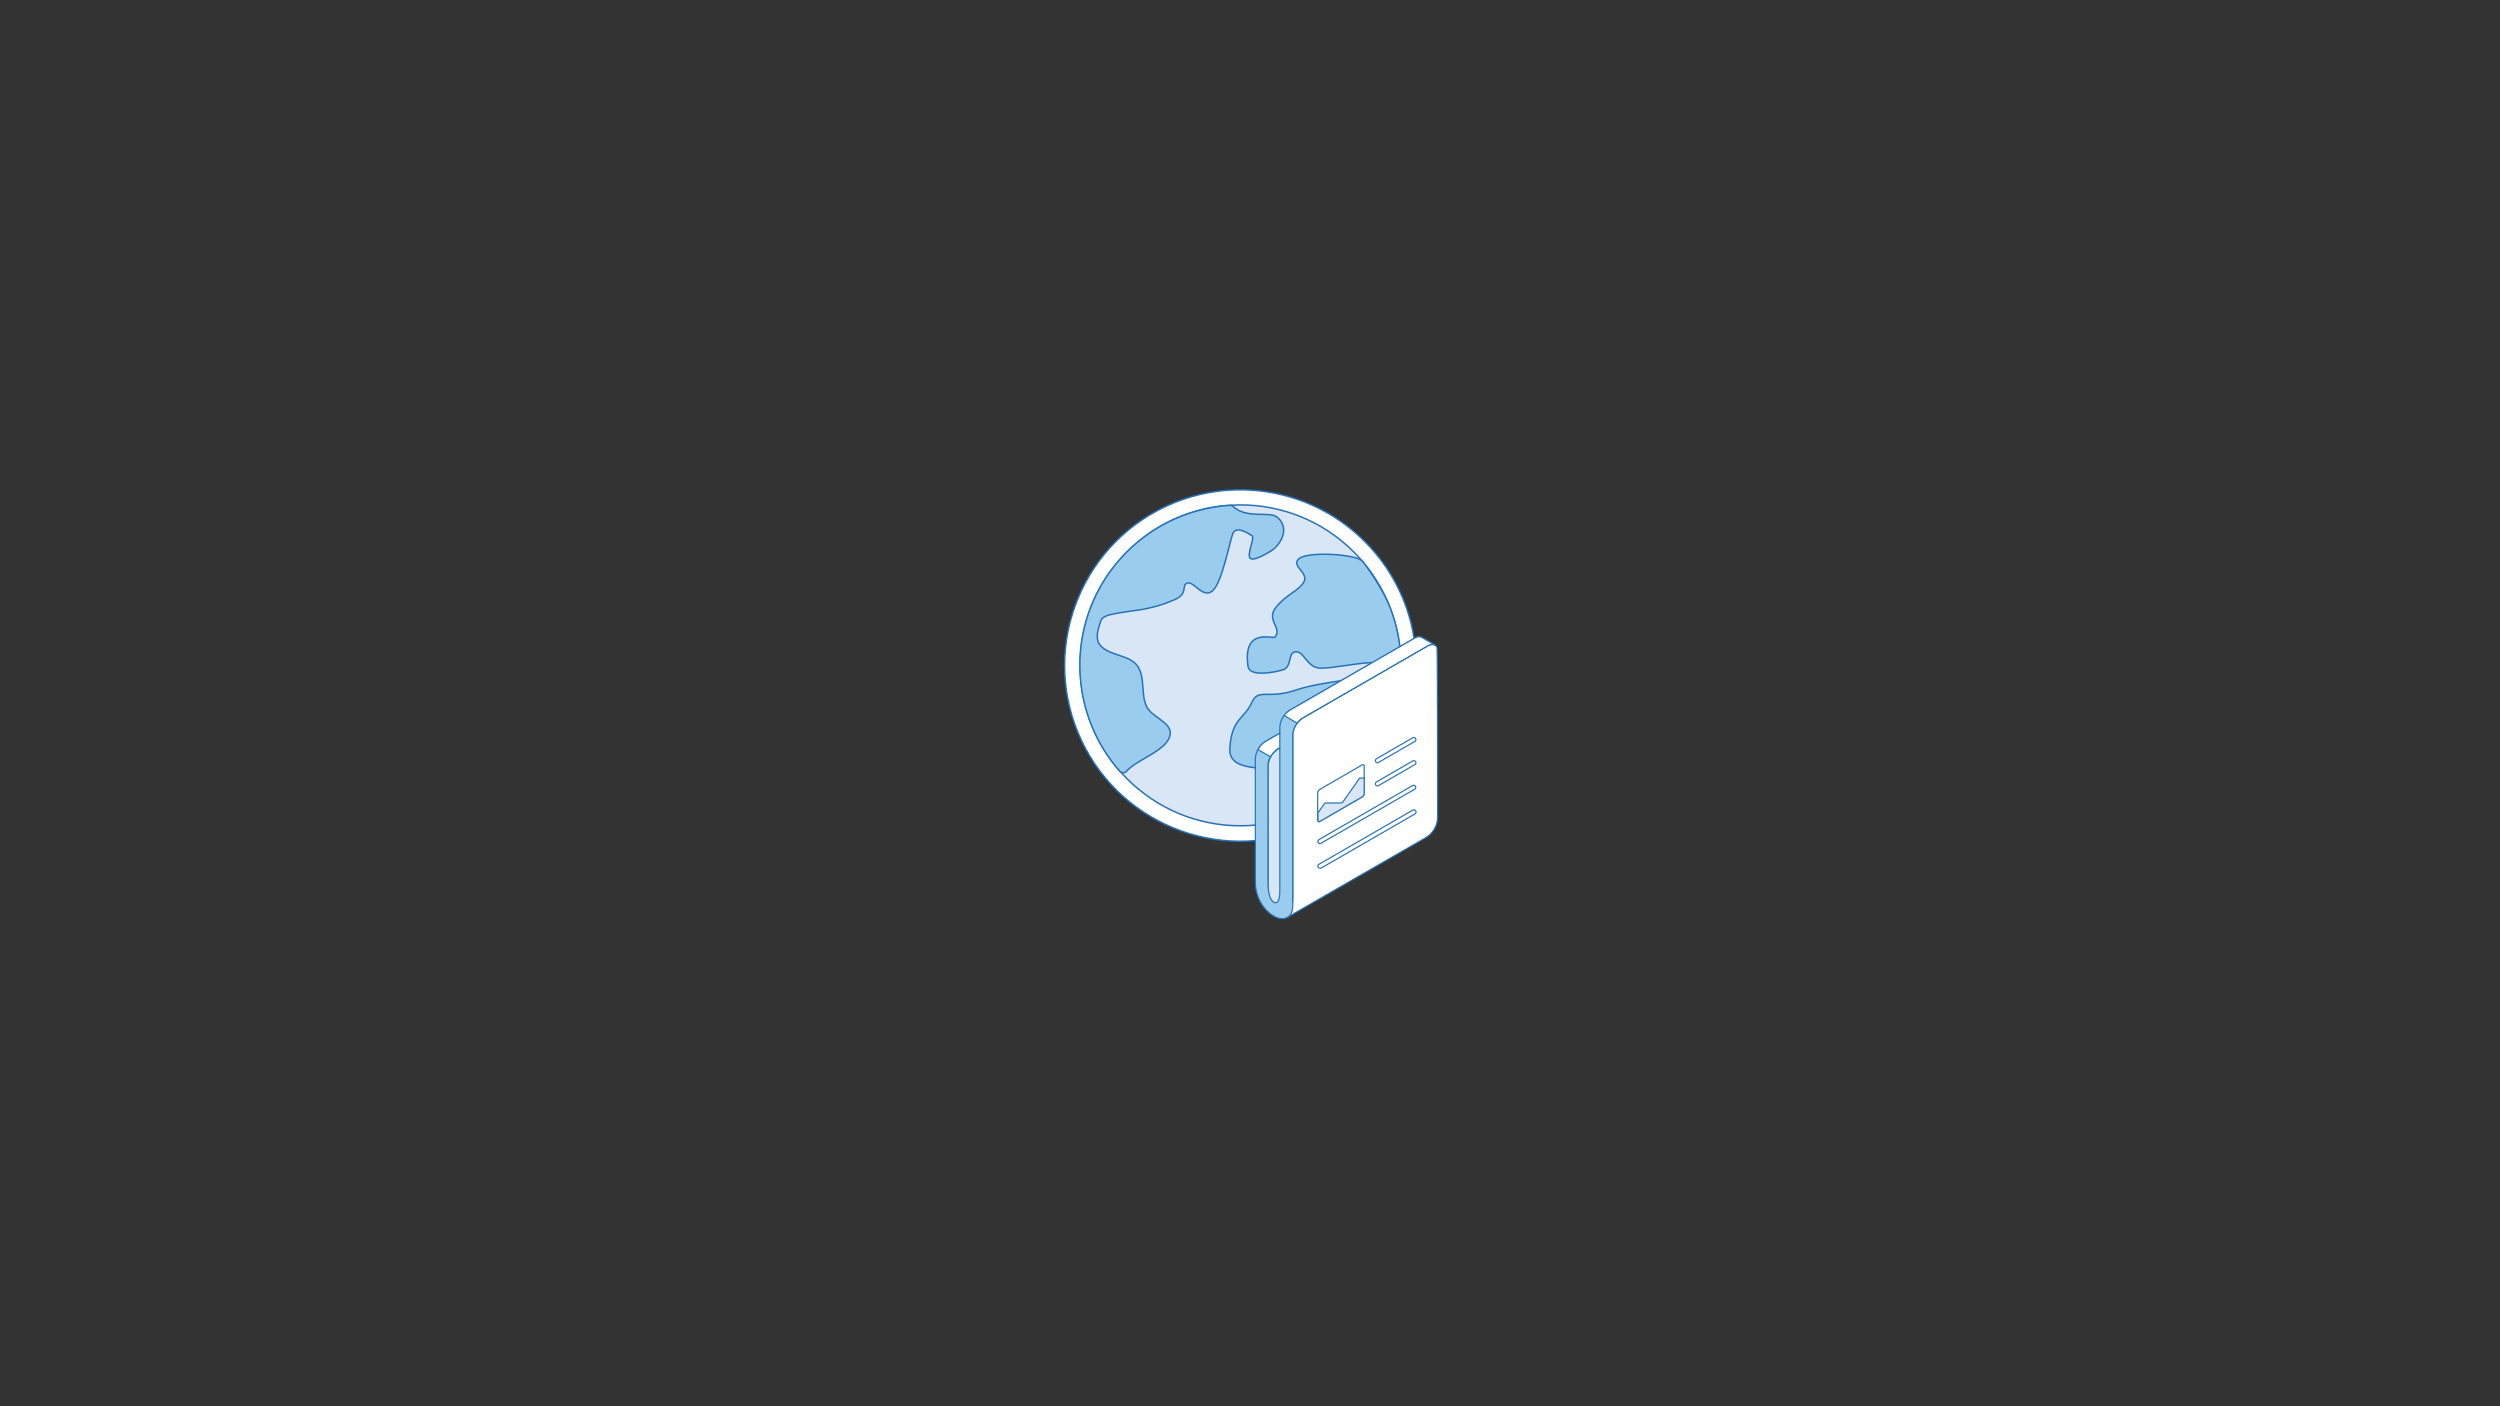 <?xml version="1.0" encoding="utf-8"?>
<!-- Generator: Adobe Illustrator 25.0.0, SVG Export Plug-In . SVG Version: 6.00 Build 0)  -->
<svg version="1.1" id="Layer_1" xmlns="http://www.w3.org/2000/svg" xmlns:xlink="http://www.w3.org/1999/xlink" x="0px" y="0px"
	 viewBox="0 0 1920 1080" style="enable-background:new 0 0 1920 1080;" xml:space="preserve">
<rect x="0" y="0" width="1920" height="1080" fill="#333333" stroke="none"/>
<style type="text/css">
	
		.st0{fill-rule:evenodd;clip-rule:evenodd;fill:#FFFFFF;stroke:#2572B8;stroke-width:1.15;stroke-linecap:round;stroke-linejoin:round;}
	.st1{fill:none;}
	
		.st2{fill-rule:evenodd;clip-rule:evenodd;fill:#D9E6F5;stroke:#2572B8;stroke-width:1.15;stroke-linecap:round;stroke-linejoin:round;}
	
		.st3{fill-rule:evenodd;clip-rule:evenodd;fill:#99CCED;stroke:#2572B8;stroke-width:1.15;stroke-linecap:round;stroke-linejoin:round;}
	
		.st4{fill-rule:evenodd;clip-rule:evenodd;fill:#D9E6F5;stroke:#2572B8;stroke-width:0.92;stroke-linecap:round;stroke-linejoin:round;}
	
		.st5{fill-rule:evenodd;clip-rule:evenodd;fill:#FFFFFF;stroke:#2572B8;stroke-width:0.92;stroke-linecap:round;stroke-linejoin:round;}
	
		.st6{fill-rule:evenodd;clip-rule:evenodd;fill:#99CCED;stroke:#2572B8;stroke-width:0.92;stroke-linecap:round;stroke-linejoin:round;}
</style>
<g id="Layer_2_1_">
	<g id="Layer_1-2">
		<path class="st0" d="M1048,415.7c-38.6-38.6-96.6-50.1-147-29.3c-68.9,28.5-101.6,107.5-73.1,176.3
			c28.5,68.9,107.5,101.6,176.3,73.1c50.5-20.9,83.4-70.1,83.4-124.8C1087.7,475.3,1073.4,440.9,1048,415.7L1048,415.7z"/>
		<path class="st1" d="M952.6,378.4c-73.2,0.1-132.5,59.5-132.4,132.7s59.5,132.5,132.7,132.4s132.5-59.5,132.4-132.7
			c0-17.3-3.4-34.4-10-50.4c-6.7-16.1-16.5-30.8-28.9-43.1l0,0c-12.3-12.4-26.9-22.2-43-28.9C987.3,381.8,970,378.4,952.6,378.4
			L952.6,378.4z M952.6,648.3c-18,0.1-35.8-3.5-52.5-10.4c-70-29.1-103.3-109.4-74.2-179.5c13.9-33.6,40.6-60.2,74.2-74.2
			c33.6-13.8,71.4-13.8,105,0c70,29.1,103.3,109.4,74.2,179.4c-13.9,33.6-40.6,60.3-74.2,74.2C988.5,644.8,970.6,648.3,952.6,648.3z
			"/>
		<path class="st2" d="M1039.7,423.9c-48-48.1-126-48.2-174.1-0.1c-23.2,23.1-36.2,54.5-36.1,87.3c0.1,68.1,55.3,123.2,123.3,123.1
			c16.1,0,32-3.2,46.9-9.3c15-6.2,28.5-15.3,40-26.8c11.5-11.4,20.6-25,26.7-39.9C1085.5,512.2,1075,459.2,1039.7,423.9z"/>
		<path class="st1" d="M952.6,390.2c-32.1-0.1-62.8,12.6-85.5,35.3c-22.7,22.7-35.4,53.5-35.4,85.5c0.1,48.9,29.5,93,74.7,111.7
			c29.7,12.1,62.9,12.1,92.5,0c45.2-18.7,74.6-62.8,74.6-111.7c0.1-15.8-3-31.6-9.1-46.2C1045.8,419.6,1001.6,390.1,952.6,390.2z
			 M952.6,636.5c-69.3-0.1-125.4-56.4-125.4-125.7c0.1-50.7,30.6-96.3,77.4-115.7c30.8-12.6,65.2-12.6,96,0
			c15.2,6.3,29.1,15.6,40.7,27.3l0,0c23.6,23.5,36.8,55.4,36.7,88.7c0.1,69.2-56,125.4-125.2,125.4
			C952.7,636.5,952.7,636.5,952.6,636.5z"/>
		<path class="st3" d="M1046.3,431c4.5,5.2,15.8,22,20.7,34.1c6.1,15,9.1,31.1,8.9,47.3c-0.2,16.2-3.5,32.2-9.8,47.1
			c-12.9,30-37.2,53.7-67.5,66c-6,2.4,11.2-18,0.5-29.3c-10.7-11.3-55.9,1.8-54.6-21.3c1.3-23.1,11.3-23,16.7-35
			c5.3-12,11.6-2.3,34.3-10s52.7-6.5,62.5-16.8c9.8-10.3-37.5,2-46.2-0.2s-10.5-12.6-16.7-12.3c-6.2,0.3-2.7,11.6-9.7,13.8
			s-25.7,5.5-26.9-2.5c-4.4-30.6,19.2-20.9,20.6-22.6c6.2-7.2-7.4-12.9,1-23.1c8.4-10.2,16.8-12,21.2-19.1
			c4.4-7.1-10.4-12.5-3.6-18.1C1004.5,423.3,1041.6,425.5,1046.3,431z"/>
		<path class="st1" d="M972.3,535.5c-5.1,0-6.9,0.4-9.1,5.3c-1.7,3.8-4.1,7.3-7.1,10.2c-4.4,5-8.6,9.8-9.4,24
			c-0.6,10.7,10.7,12.1,28,13.2c10.8,0.6,21,1.2,26,6.4c7.8,8.2,2.8,20.3,0.1,26.8c-0.1,0.2-0.2,0.4-0.3,0.7
			c44-18.9,72.6-61.9,73-109.8c0.2-15.9-2.7-31.7-8.7-46.4c-4.8-11.9-15.9-28.4-20.3-33.5l0,0c-3.7-4.3-39.2-6.9-45.4-1.8
			c-1.5,1.2-1.5,1.8,1.4,5.5c2.4,3,5.6,7.2,2.6,12c-2.4,3.9-5.9,6.3-9.6,8.9c-4.4,2.9-8.4,6.4-11.8,10.4c-3.7,4.4-2.3,7.4-0.6,11.1
			c1.6,3.4,3.4,7.6-0.4,12c-1,1.2-2.6,1.1-5,0.8c-3.6-0.4-9.1-0.9-12.5,2.6c-3,3.1-3.8,8.9-2.6,17.4c0.1,0.7,0.6,1.4,1.2,1.7
			c4,2.6,15.8,1,22.7-1c2.1-0.7,2.8-2.8,3.6-6c0.8-3.2,1.9-7.6,6.6-7.8c4.4-0.1,6.8,2.9,9.2,5.9c2.2,2.7,4.5,5.5,8.2,6.4
			c2.9,0.7,12.4-0.6,20.8-1.8c18.5-2.7,26.2-3.4,28.2,0.3c0.9,1.7,0.3,3.5-1.6,5.5c-6.4,6.6-19.4,8.7-34.3,11.1
			c-9.9,1.6-20.1,3.2-29.1,6.3c-7.3,2.6-14.9,3.7-22.6,3.5L972.3,535.5z M997.7,627.9c-0.7,0-1.4-0.3-1.9-0.8
			c-1.5-1.6-0.7-3.7,0.8-7.5c2.4-5.9,6.5-15.8,0.8-21.9c-3.8-3.9-13.5-4.5-23-5c-15.5-0.9-33.2-1.9-32.3-18
			c0.9-15.9,5.8-21.4,10.5-26.8c2.6-2.6,4.7-5.7,6.3-9c3.5-8,8.2-8.1,14.5-8c7.2,0.2,14.4-0.9,21.2-3.3c9.4-3.2,19.8-4.9,29.8-6.5
			c13.6-2.2,26.5-4.2,31.8-9.8c0.1-0.1,0.1-0.1,0.1-0.2c-3.7-0.7-15.1,1-22.8,2.1c-10.1,1.4-18.8,2.7-22.5,1.7
			c-5.2-1.3-8.2-5-10.6-8c-2.2-2.7-3.7-4.4-5.5-4.2c-1.2,0.1-1.6,0.8-2.4,4.4c-0.8,3.3-1.9,7.8-6.7,9.2c-5.2,1.6-19.9,4.8-26.5,0.6
			c-1.8-1.1-3-2.9-3.3-4.9c-1.4-10-0.2-16.9,3.8-21.2c4.8-5.1,12.3-4.4,16.2-4c0.5,0.1,1,0.1,1.5,0.1c1.3-1.9,0.6-3.5-0.7-6.5
			c-1.8-3.9-4.2-9.3,1.3-15.9c3.7-4.3,7.9-8.1,12.7-11.2c3.6-2.5,6.4-4.5,8.3-7.7c1.2-1.9,0.2-3.6-2.3-6.7
			c-2.3-2.9-5.9-7.7-0.7-11.9c7.4-6,46-4.2,51.8,2.4l0,0c4.6,5.3,16.2,22.4,21.1,34.7c6.2,15.3,9.2,31.7,9,48.2
			c-0.3,33.3-13.9,65.1-37.7,88.4c-11.8,11.5-25.7,20.7-41,26.8C998.9,627.8,998.3,627.9,997.7,627.9z"/>
		<path class="st3" d="M944.4,388.1c-67.9,4.5-119.3,63.1-114.8,131c1.8,27,12.4,52.7,30.3,73.1c0.6,0.8,1.6,1.2,2.6,1.2
			c1,0.1,1.9-0.3,2.6-1c8.2-9.5,32-16,33.6-28.5c1.2-9.2-14.1-12.9-18.1-21.3c-4.6-9.5-0.9-22.2-6.9-31c-6.2-9.1-23-7.8-29.3-16.8
			c-3.5-4.9-0.9-12.2,1-17.9c0.8-2.5,3.8-4,6.4-4.6c16.8-4.2,28.1-2.2,50.4-11.8c10.7-4.7,4.8-10.8,9.6-12.7
			c4.8-1.9,12.1,12.3,19.4,6c7.3-6.3,12.9-36.7,15.5-43.7s12.2-0.2,14.8,1.3s-4.5,15.1-1.2,17.5c3.3,2.4,16.8-6.1,18.6-7.8
			c10.2-10.1,7.7-19.4,1.9-24c-5.8-4.6-23.3,1.5-33.4-7.9C946.4,388.4,945.4,388,944.4,388.1z"/>
		<path class="st1" d="M944.4,388.1L944.4,388.1z M959.9,413.2L959.9,413.2z M944.6,390.4h-0.1c-66.6,4.3-117,61.9-112.7,128.4
			c1.7,26.6,12.2,51.8,29.8,71.8c0.2,0.3,0.6,0.4,0.9,0.4c0.6,0,0.8-0.2,0.8-0.3c3.4-3.9,9.1-7.2,15-10.6c8.4-5,17.2-10,18-16.5
			c0.5-3.7-2.7-6.4-8.1-10.2c-3.8-2.9-7.8-5.7-9.8-9.9c-2.2-4.8-2.6-10.2-3-15.3c-0.4-5.7-0.8-11.2-3.7-15.3
			c-2.7-3.9-8-5.7-13.6-7.6c-6-2-12.2-4-15.7-9.1c-4-5.7-1.4-13.6,0.5-19.4l0.2-0.6c1.3-4,6-5.6,8-6.1c5.5-1.3,11.1-2.3,16.8-3
			c9.4-1.3,19.2-2.6,33.2-8.8c5.3-2.2,5.6-4.6,5.9-6.9c0.3-1.9,0.6-4.5,3.7-5.8c3.1-1.3,6.2,1.2,9.2,3.6c4.7,3.7,7.1,5,9.6,2.8
			c4.7-4.1,9.3-21.9,12-32.6c1.2-4.5,2.1-8.1,2.8-10.1c0.7-2,2.2-3.5,4.1-4.2c4.4-1.6,10,1.9,13,3.8l0.8,0.5
			c2.6,1.6,1.7,5.3,0.4,10.1c-0.6,2.3-1.8,6.7-1.3,7.7c2.1,0.6,13.6-5.9,15.5-7.8c4.3-4.2,6.5-8.7,6.3-12.8c-0.2-3.1-1.7-6-4.2-7.8
			c-1.7-1.3-5.9-1.5-10.3-1.5c-7.4-0.1-16.6-0.3-23.2-6.5C945.2,390.5,944.9,390.4,944.6,390.4L944.6,390.4z M862.5,595.6h-0.2
			c-1.6,0-3.2-0.8-4.2-2c-9-10.2-16.2-21.9-21.4-34.5c-12.7-30.8-12.7-65.4,0-96.2c18.3-44.1,59.9-74,107.5-77.1
			c1.6-0.1,3.2,0.5,4.4,1.6c5.4,4.9,13.2,5.1,20.2,5.3c5.5,0.1,10.1,0.2,13,2.6c3.5,2.7,5.6,6.7,5.9,11.1c0.2,3.8-0.9,9.7-7.6,16.3
			c-0.8,0.9-16.3,12.1-21.6,8c-2.9-2.2-1.6-7.1-0.2-12.3c0.6-1.8,1-3.6,1.2-5.4l-0.4-0.2c-1.9-1.2-6.8-4.2-9.2-3.4
			c-0.4,0.1-0.9,0.4-1.3,1.5c-0.7,1.8-1.6,5.5-2.7,9.7c-4.1,15.8-8.1,30.3-13.5,34.9c-5.8,5-11.5,0.3-15.4-2.8
			c-1.3-1-3.9-3.1-4.6-2.8c-0.6,0.2-0.6,0.3-0.9,2.1c-0.4,2.9-1,7.3-8.6,10.6c-14.6,6.4-24.7,7.7-34.5,9.1
			c-5.5,0.7-10.9,1.6-16.3,2.9c-2.5,0.6-4.3,1.8-4.7,3.1l-0.2,0.6c-1.7,5.1-3.8,11.6-1.1,15.4c2.7,3.8,8,5.6,13.5,7.5
			c6,2,12.4,4.1,15.9,9.3c3.5,5.2,4,11.5,4.4,17.6c0.3,4.9,0.6,9.7,2.6,13.7c1.5,3,5,5.6,8.4,8c5.1,3.7,10.8,7.9,10,14.5
			c-1.2,8.7-10.9,14.4-20.3,19.9c-5.6,3.3-10.9,6.4-13.9,9.8C865.6,595,864.1,595.7,862.5,595.6z"/>
		<path class="st4" d="M1007.8,559.9l-26.3,15.2c-4.5,2.9-7.3,7.8-7.6,13.1v103.2c0,5.6,3.9,7.8,8.8,5.1l25.2-14.6L1007.8,559.9z"/>
		<path class="st1" d="M1006.1,562.7l-23.9,13.8c-4,2.6-6.5,7-6.8,11.7v103.2c0,2.1,0.6,3.6,1.8,4.3c1.1,0.7,2.8,0.4,4.6-0.6
			l24.4-14.1L1006.1,562.7L1006.1,562.7z M978.6,699.4c-1.1,0-2.2-0.3-3.1-0.8c-2.2-1.3-3.4-3.8-3.4-7.1V588.2
			c0.3-5.9,3.4-11.3,8.4-14.5l26.4-15.2c0.5-0.3,1.1-0.3,1.6,0c0.5,0.3,0.9,0.8,0.9,1.4V682c0,0.6-0.3,1.1-0.8,1.4L983.3,698
			C981.9,698.9,980.3,699.3,978.6,699.4z"/>
		<path class="st5" d="M1104.1,628v-5c0-26-0.1-124.8-0.5-125.7c-1.2-2.6-4-3.1-7-1.4l-96.1,55.5c-4.5,2.9-7.3,7.8-7.6,13.1v127.6
			l-3.5,12l106-61C1100.6,639.8,1103.9,634.2,1104.1,628L1104.1,628z"/>
		<path class="st1" d="M1100,496.6c-0.9,0-1.8,0.3-2.5,0.8l-96.1,55.5c-4,2.6-6.5,7-6.8,11.7v127.6c0,0.2,0,0.3-0.1,0.5l-2.3,8.1
			l102.5-59c4.7-3.1,7.7-8.2,8-13.8v-5c0-44.5-0.2-120-0.5-125.2c-0.3-0.5-0.7-0.9-1.3-1.1C1100.6,496.6,1100.3,496.6,1100,496.6
			L1100,496.6z M989.4,705.9c-0.4,0-0.7-0.1-1-0.4c-0.5-0.4-0.8-1.1-0.6-1.7l3.4-11.8V564.6c0.3-5.9,3.4-11.3,8.4-14.5l96.1-55.5
			c1.8-1.2,3.9-1.5,6-1c1.5,0.5,2.7,1.6,3.3,3.1c0.2,0.5,0.6,1.3,0.7,126.3v5c-0.3,6.8-3.9,13-9.6,16.6l-106,61
			C990,705.8,989.7,705.9,989.4,705.9z"/>
		<path class="st6" d="M982.9,574.2v107.7c0,2.2,0.4,12.7-3.9,11.3c-4.9-1.6-5.2-12.1-5.2-16.6v-88.4
			C973.8,582.1,977.8,577.1,982.9,574.2L982.9,574.2z M982.9,563.1l-11.2,6.4c-4.5,2.9-7.3,7.8-7.6,13.1l0,94.8
			c0,10.2,5.2,21,14.2,26.2c5.7,3.3,10.8,2.3,13.2-1.9c1.8-3.3,1.3-7.6,1.3-11.2v-126c0.3-5.3,3.1-10.2,7.6-13.1l96.2-55.5
			c1.9-0.9,3-1.3,5.1-0.7l-10-5.8c-1.7-0.7-3.6-0.4-5.1,0.6l-96.1,55.5c-4.5,2.9-7.3,7.8-7.6,13.1L982.9,563.1z"/>
		<path class="st1" d="M981.3,577.3c-3.8,2.9-5.9,6.8-5.9,10.9v88.4c0,12,2.5,14.5,4,15c0.8-0.3,1.9-1.9,1.8-9.2v-0.5L981.3,577.3
			L981.3,577.3z M979.7,695c-0.4,0-0.8-0.1-1.2-0.2c-4.2-1.4-6.3-7.3-6.3-18.1v-88.4c0-6.1,3.7-11.8,10-15.4c0.5-0.3,1.1-0.3,1.6,0
			c0.5,0.3,0.8,0.8,0.8,1.4v107.7v0.5c0,4.8-0.3,10-2.8,11.9C981.2,694.7,980.4,695,979.7,695L979.7,695z M982.9,563.1L982.9,563.1z
			 M1089.8,490.7c0.4,0,0.7,0.1,1.1,0.2l5.6,3.2c-0.2,0.1-0.5,0.2-0.7,0.3L999.6,550c-5,3.2-8.1,8.6-8.3,14.5v126c0,0.6,0,1.3,0,2
			c0.1,3,0.1,6.1-1.2,8.5c-0.7,1.4-2,2.4-3.5,2.8c-2.1,0.6-4.8,0.1-7.5-1.5c-8-4.6-13.4-14.6-13.3-24.8v-94.8
			c0.2-4.8,2.8-9.2,6.8-11.8l11.2-6.4c0.5-0.3,0.8-0.8,0.8-1.4v-4.3c0.3-4.8,2.8-9.1,6.8-11.8l96.1-55.5
			C1088.1,491.1,1088.9,490.8,1089.8,490.7L1089.8,490.7z M984.8,707.3c-2.6-0.1-5.1-0.8-7.3-2.2c-9-5.2-15-16.3-15-27.6v-94.8
			c0.3-5.9,3.4-11.3,8.3-14.5l10.4-6v-3.4c0.3-5.9,3.4-11.3,8.4-14.5l96.2-55.5c1.9-1.3,4.3-1.6,6.4-0.8l10.3,5.9
			c0.8,0.4,1.2,1.4,0.8,2.2c-0.4,0.8-1.3,1.1-2.1,0.8c-1.5-0.5-2-0.3-3.9,0.6l-96,55.4c-4,2.6-6.5,7-6.8,11.8v125.9
			c0,0.6,0,1.2,0,1.9c0.1,3.3,0.2,7-1.6,10.1c-1.2,2.1-3.1,3.7-5.5,4.4C986.6,707.2,985.7,707.3,984.8,707.3L984.8,707.3z"/>
		<path class="st5" d="M1013.5,606.3l32.7-18.9c0.8-0.5,1.5-0.1,1.5,0.9v21.1c-0.1,1.1-0.6,2-1.5,2.6l-32.7,18.9
			c-0.8,0.5-1.5,0.1-1.5-0.9v-21.1C1012.1,607.9,1012.6,606.9,1013.5,606.3z"/>
		<path class="st1" d="M1013.5,606.3L1013.5,606.3z M1046.1,589.4l-31.7,18.3l0,0c-0.4,0.3-0.6,0.7-0.7,1.2v20l31.8-18.3
			c0.4-0.3,0.6-0.7,0.7-1.2L1046.1,589.4L1046.1,589.4z M1012.8,632.7c-0.4,0-0.8-0.1-1.2-0.3c-0.8-0.5-1.3-1.4-1.3-2.4v-21.1
			c0.1-1.6,0.9-3.1,2.3-4l32.7-18.9c1.1-0.8,2.7-0.5,3.5,0.6c0.3,0.5,0.5,1,0.4,1.6v21.1c-0.1,1.6-0.9,3.1-2.3,4l-32.7,18.9
			C1013.9,632.6,1013.4,632.7,1012.8,632.7z"/>
		<path class="st1" d="M1015.8,592.8L1015.8,592.8c-0.9,0-1.6-0.7-1.6-1.6l0.1-19.1c-0.2-1.9,1.1-3.7,2.9-4.2
			c1.3-0.3,2.7,0.4,3.2,1.7l6.5,14.2c0.1-0.2,0.1-0.3,0.1-0.5l0.2-19.8c0-0.9,0.7-1.6,1.7-1.6l0,0c0.9,0,1.6,0.7,1.6,1.6
			c0,0,0,0,0,0l-0.2,19.7c0.1,1.6-1.1,3.9-2.9,4.3c-0.5,0.1-2.2,0.3-3.2-1.9l-6.5-14.1c-0.1,0.2-0.1,0.4-0.1,0.7l-0.1,19.1
			C1017.4,592,1016.7,592.7,1015.8,592.8z"/>
		<path class="st1" d="M1035.2,582c-0.4,0-0.8-0.1-1.2-0.3c-0.8-0.5-1.3-1.4-1.3-2.4V562c0.1-1.6,0.9-3.1,2.3-4l9.4-5.4
			c0.8-0.5,1.8-0.2,2.2,0.6c0,0,0,0,0,0c0.4,0.8,0.2,1.8-0.6,2.2l-9.4,5.4c-0.4,0.3-0.6,0.7-0.7,1.2v5.5l5.6-3.2
			c0.8-0.5,1.8-0.2,2.2,0.6c0,0,0,0,0,0c0.4,0.8,0.2,1.8-0.6,2.2l-7.3,4.2v6.9l8.5-4.9c0.8-0.5,1.8-0.3,2.2,0.5
			c0.5,0.8,0.3,1.8-0.5,2.2c0,0-0.1,0-0.1,0.1l-9.5,5.5C1036.3,581.9,1035.8,582,1035.2,582z"/>
		<path class="st1" d="M1054.1,571.3c-0.3,0-0.5,0-0.8-0.1c-0.8-0.3-1.4-1-1.6-1.8l-3-17.8c-0.1-0.9,0.5-1.7,1.3-1.9
			c0.9-0.1,1.7,0.5,1.9,1.3l2.7,15.8l2.5-15.5c0.1-0.9,1-1.5,1.9-1.4c0.6,0.1,1.1,0.5,1.3,1.1l3.2,10.9c0-0.1,0.1-0.2,0.1-0.2
			l2.3-21.2c0.1-0.9,0.9-1.5,1.8-1.5c0.9,0.1,1.5,0.9,1.5,1.8l-2.3,21.4c-0.2,1.1-0.8,2.1-1.6,2.8c-0.7,0.8-1.8,1.1-2.8,0.9
			c-0.8-0.2-1.4-0.9-1.7-1.7l-1.6-5.3l-1.4,8.6c-0.2,1.1-0.8,2.1-1.6,2.8C1055.6,571,1054.9,571.3,1054.1,571.3z"/>
		<path class="st1" d="M1072.6,560.7c-0.9,0-1.6-0.8-1.6-1.7c0-0.5,0.3-1,0.7-1.3l10.5-6.2c0.4-0.3,0.6-0.7,0.7-1.2v-6.5l-8.1,4.6
			c-0.8,0.5-1.8,0.6-2.7,0.1c-0.8-0.5-1.3-1.4-1.3-2.4v-6.3c0-1.6,0.9-3.1,2.3-4l10.5-6.1c0.8-0.5,1.8-0.2,2.2,0.6
			c0.5,0.8,0.2,1.8-0.6,2.2l0,0l-10.5,6.2c-0.4,0.3-0.6,0.7-0.7,1.2v5.2l8.1-4.6c1.1-0.8,2.7-0.5,3.5,0.6c0.3,0.5,0.5,1.1,0.4,1.6
			v7.6c0,1.6-0.9,3.1-2.3,4l-10.6,6.2C1073.2,560.6,1072.9,560.7,1072.6,560.7z"/>
		<path class="st4" d="M1047.7,597.4v12c-0.1,1-0.6,2-1.4,2.5l0,0l-32.7,19l0,0c-0.8,0.4-1.4,0-1.4-0.9v-5.7l5.3-7.6h12.3
			c0.8-0.1,1.5-0.6,1.9-1.3l12.4-17.7L1047.7,597.4z"/>
		<path class="st1" d="M1013.6,624.9v4l31.8-18.3c0.4-0.3,0.6-0.7,0.7-1.2v-10.3l-1.3,0.1l-12,17.1c-0.7,1.1-1.9,1.9-3.2,2h-11.4
			L1013.6,624.9z M1012.8,632.8c-0.4,0-0.8-0.1-1.2-0.3c-0.8-0.5-1.3-1.4-1.2-2.4v-5.7c0-0.3,0.1-0.7,0.3-0.9l5.3-7.6
			c0.3-0.4,0.8-0.7,1.3-0.7h12.3c0.2-0.2,0.4-0.4,0.5-0.6l12.4-17.7c0.3-0.4,0.7-0.7,1.2-0.7l3.8-0.2c0.5,0,0.9,0.1,1.2,0.5
			c0.3,0.3,0.5,0.7,0.5,1.2v12c-0.1,1.6-0.9,3.1-2.2,4l-32.8,18.9C1013.8,632.6,1013.3,632.7,1012.8,632.8L1012.8,632.8z"/>
		<path class="st5" d="M996.2,555.4L996.2,555.4c1.1-1.7,2.6-3,4.2-4l96.2-55.5c1.9-0.9,3-1.3,5.1-0.7l-10-5.8
			c-2.1-0.7-3.2-0.3-5.1,0.6l-96.1,55.5c-1.6,1-3.1,2.4-4.2,3.9l-0.1,0.1L996.2,555.4z"/>
		<path class="st1" d="M988.7,549.2l7.1,4.1c1.1-1.3,2.4-2.4,3.8-3.3l96.2-55.5c0.2-0.1,0.5-0.2,0.7-0.4l-5.6-3.2
			c-1.2-0.4-1.7-0.2-3.5,0.7l-96,55.4C990.4,547.7,989.5,548.4,988.7,549.2L988.7,549.2z M996.1,557c-0.3,0-0.5-0.1-0.8-0.2l-10-5.8
			c-0.4-0.2-0.7-0.6-0.8-1c-0.1-0.5,0-0.9,0.3-1.3c1.3-1.8,2.9-3.3,4.8-4.5l96.2-55.5c2.1-1.1,3.7-1.7,6.4-0.8l10.3,5.9
			c0.8,0.4,1.2,1.4,0.8,2.2c-0.4,0.8-1.3,1.1-2.1,0.8c-1.5-0.5-2-0.3-3.9,0.6l-96,55.4c-1.5,0.9-2.8,2.1-3.8,3.5
			C997.2,556.8,996.7,557.1,996.1,557L996.1,557z"/>
		<path class="st5" d="M982.9,563.1l-11.1,6.4c-2.4,1.5-4.3,3.6-5.6,6.2l9.6,5.5c1.3-2.5,3.3-4.6,5.6-6.2l1.5-0.9V563.1z"/>
		<path class="st1" d="M968.4,575.1l6.8,3.9c1.3-2.2,3.2-4,5.4-5.4l0.7-0.4V566l-8.7,5C970.9,572,969.5,573.4,968.4,575.1
			L968.4,575.1z M975.8,582.9c-0.3,0-0.6-0.1-0.8-0.2l-9.6-5.5c-0.8-0.4-1-1.4-0.6-2.2c1.4-2.8,3.6-5.1,6.2-6.8l11.2-6.5
			c0.8-0.4,1.8-0.2,2.2,0.6c0.1,0.2,0.2,0.5,0.2,0.8v11.1c0,0.6-0.3,1.1-0.8,1.4l-1.5,0.9c-2.1,1.4-3.9,3.3-5,5.5
			C976.9,582.6,976.4,582.9,975.8,582.9L975.8,582.9z"/>
		<path class="st5" d="M1057.8,585.8c-0.9-0.1-1.6-0.8-1.5-1.7c0-0.5,0.3-1,0.7-1.3l28-16.2c0.8-0.5,1.8-0.2,2.2,0.6
			c0.5,0.8,0.2,1.8-0.6,2.2l-28,16.2C1058.4,585.7,1058.1,585.8,1057.8,585.8z"/>
		<path class="st5" d="M1057.8,603.6c-0.9-0.1-1.6-0.8-1.5-1.7c0-0.5,0.3-1,0.7-1.3l28-16.2c0.8-0.5,1.8-0.2,2.2,0.6
			c0.5,0.8,0.2,1.8-0.6,2.2l0,0l-28,16.2C1058.4,603.5,1058.1,603.6,1057.8,603.6z"/>
		<path class="st5" d="M1013.7,647.9c-0.9,0-1.6-0.8-1.6-1.7c0-0.5,0.3-1,0.7-1.3l72.1-41.6c0.8-0.4,1.8-0.2,2.2,0.6
			c0.4,0.8,0.2,1.8-0.6,2.2l-72.1,41.6C1014.3,647.8,1014,647.9,1013.7,647.9z"/>
		<path class="st5" d="M1013.7,666.8c-0.6,0-1.1-0.3-1.4-0.8c-0.4-0.8-0.2-1.8,0.6-2.2l72.1-41.6c0.8-0.5,1.8-0.2,2.3,0.6
			c0.5,0.8,0.2,1.8-0.6,2.3c0,0,0,0,0,0l-72.1,41.6C1014.3,666.7,1014,666.8,1013.7,666.8z"/>
	</g>
</g>
</svg>
